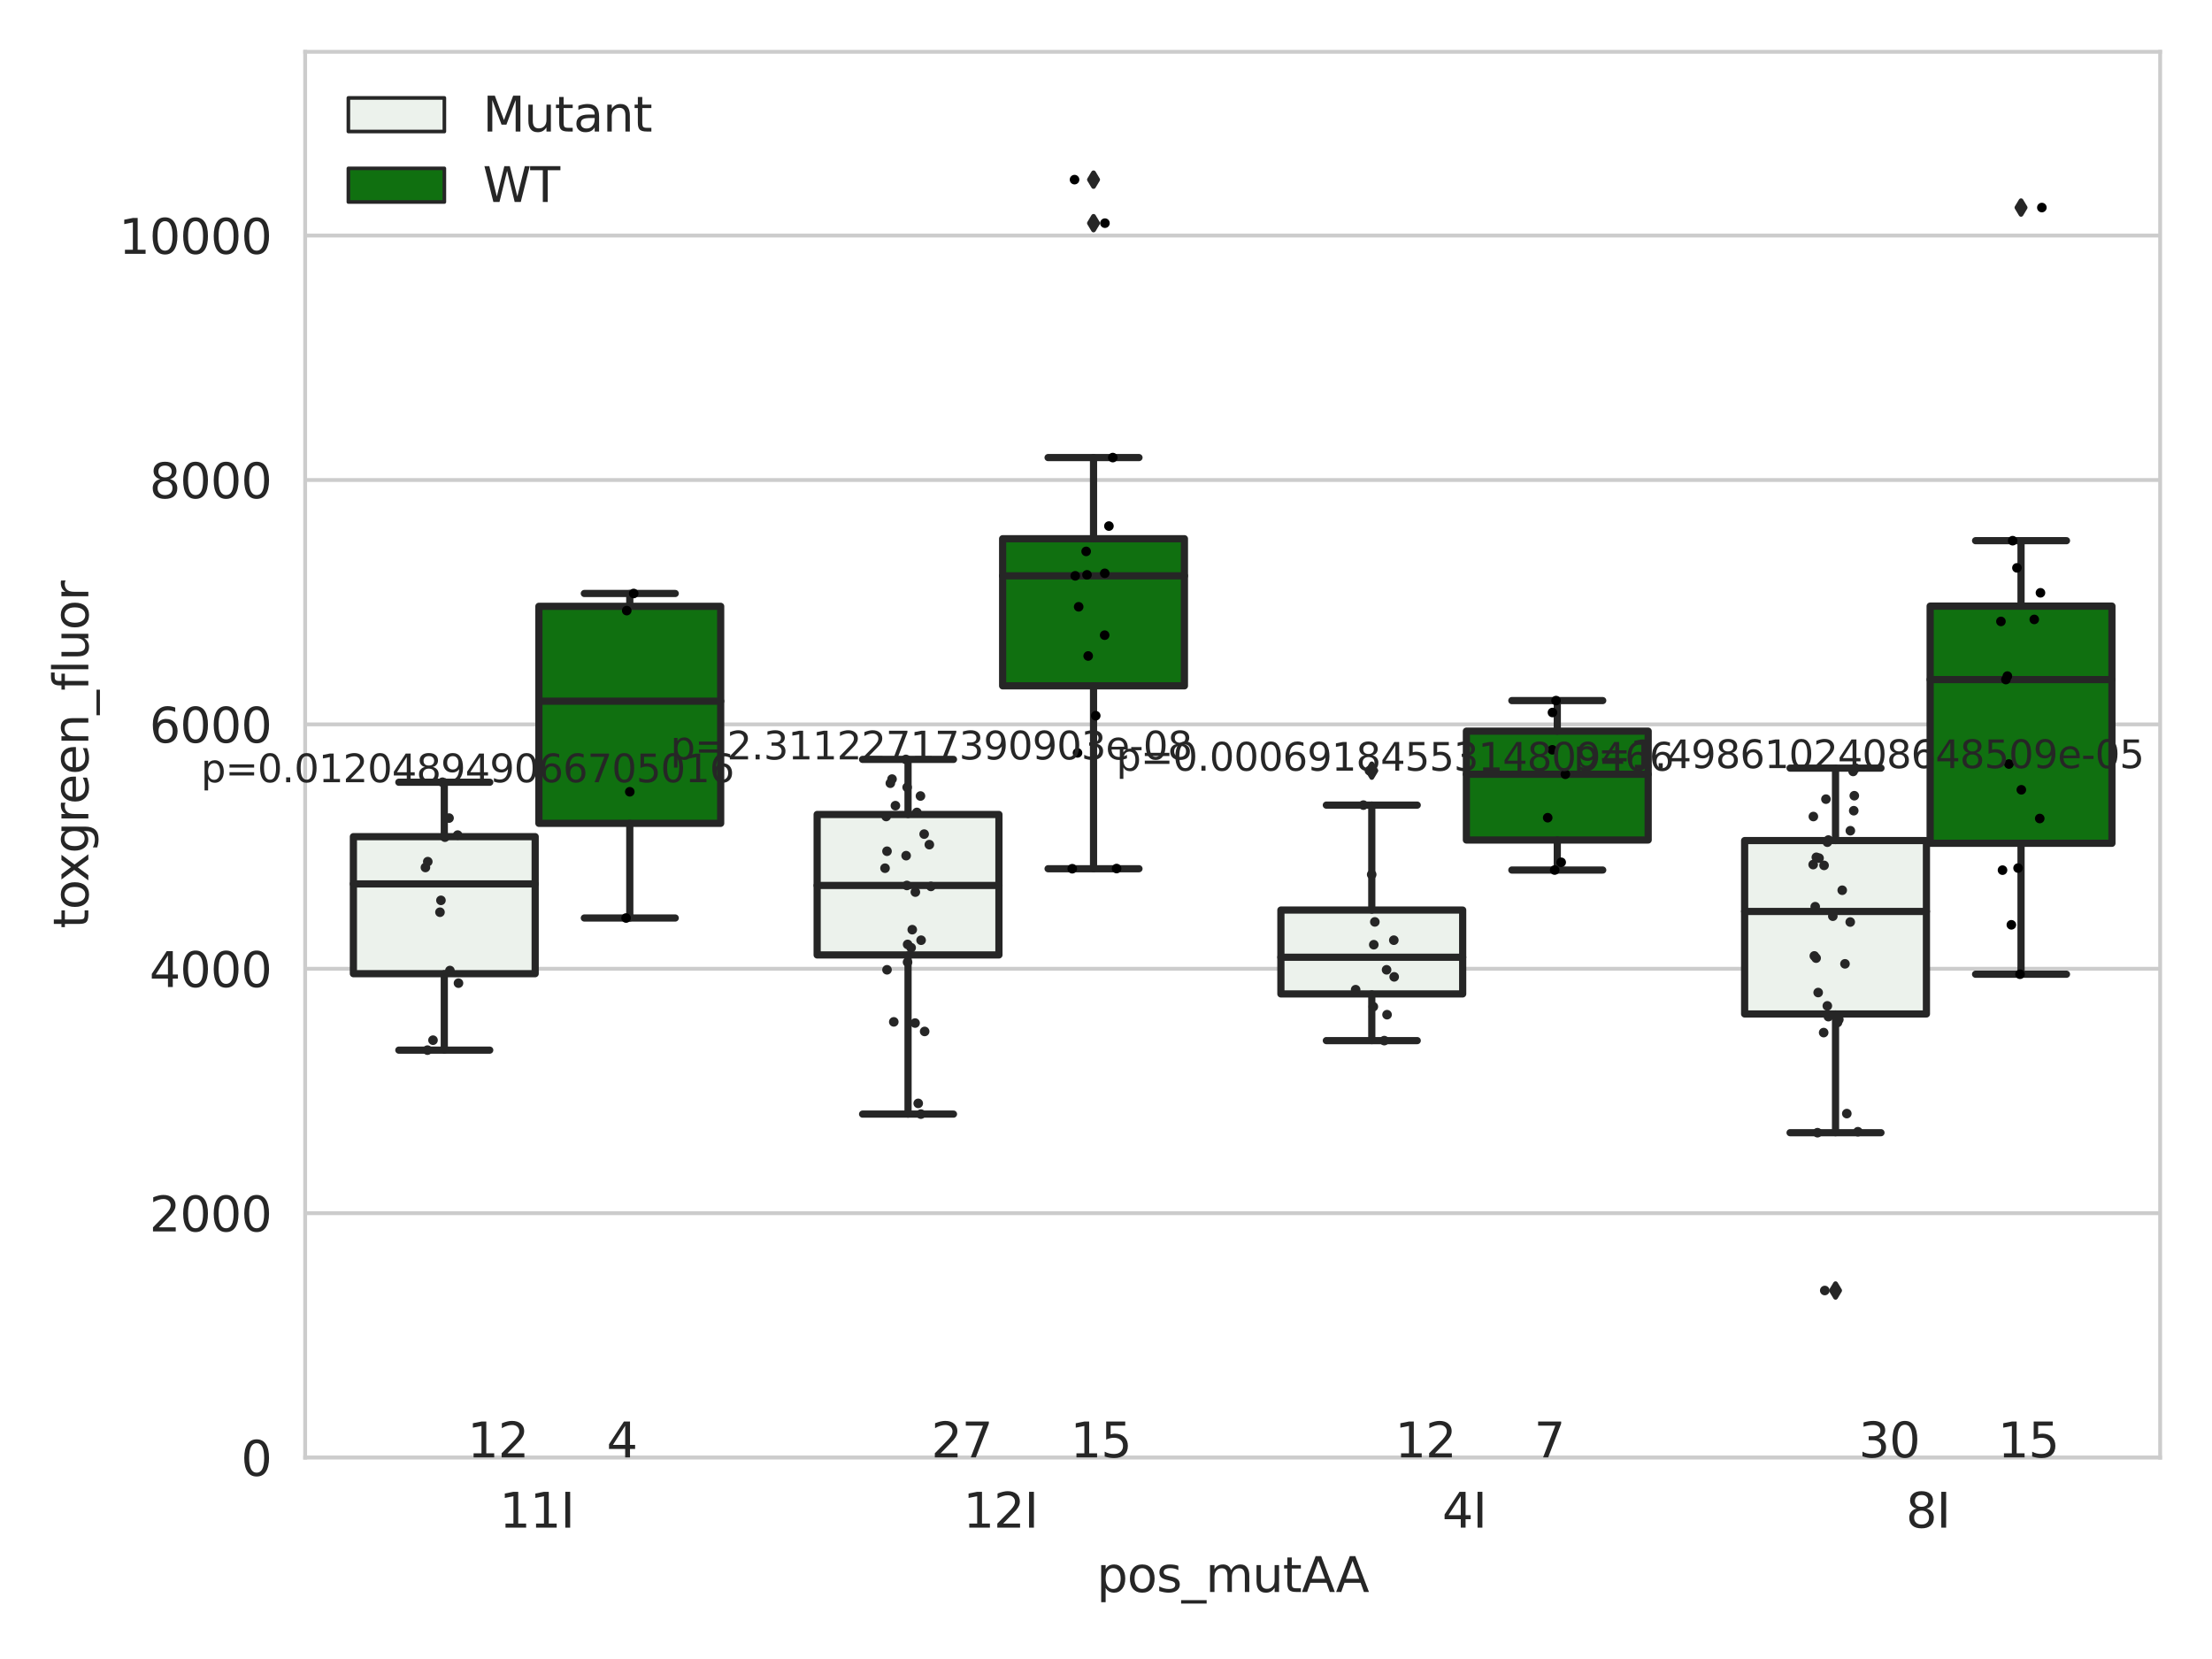 <?xml version="1.0" encoding="utf-8" standalone="no"?>
<!DOCTYPE svg PUBLIC "-//W3C//DTD SVG 1.1//EN"
  "http://www.w3.org/Graphics/SVG/1.1/DTD/svg11.dtd">
<svg xmlns:xlink="http://www.w3.org/1999/xlink" width="460.8pt" height="345.6pt" viewBox="0 0 460.8 345.6" xmlns="http://www.w3.org/2000/svg" version="1.1">
 <defs>
  <style type="text/css">*{stroke-linejoin: round; stroke-linecap: butt}</style>
 </defs>
 <g id="figure_1">
  <g id="patch_1">
   <path d="M 0 345.6 
L 460.8 345.6 
L 460.8 0 
L 0 0 
z
" style="fill: #ffffff"/>
  </g>
  <g id="axes_1">
   <g id="patch_2">
    <path d="M 63.571 303.64 
L 450 303.64 
L 450 10.8 
L 63.571 10.8 
z
" style="fill: #ffffff"/>
   </g>
   <g id="matplotlib.axis_1">
    <g id="xtick_1">
     <g id="text_1">
      <!-- 11I -->
      <g style="fill: #262626" transform="translate(104.037 318.238)scale(0.1 -0.1)">
       <defs>
        <path id="DejaVuSans-31" d="M 794 531 
L 1825 531 
L 1825 4091 
L 703 3866 
L 703 4441 
L 1819 4666 
L 2450 4666 
L 2450 531 
L 3481 531 
L 3481 0 
L 794 0 
L 794 531 
z
" transform="scale(0.016)"/>
        <path id="DejaVuSans-49" d="M 628 4666 
L 1259 4666 
L 1259 0 
L 628 0 
L 628 4666 
z
" transform="scale(0.016)"/>
       </defs>
       <use xlink:href="#DejaVuSans-31"/>
       <use xlink:href="#DejaVuSans-31" x="63.623"/>
       <use xlink:href="#DejaVuSans-49" x="127.246"/>
      </g>
     </g>
    </g>
    <g id="xtick_2">
     <g id="text_2">
      <!-- 12I -->
      <g style="fill: #262626" transform="translate(200.645 318.238)scale(0.1 -0.1)">
       <defs>
        <path id="DejaVuSans-32" d="M 1228 531 
L 3431 531 
L 3431 0 
L 469 0 
L 469 531 
Q 828 903 1448 1529 
Q 2069 2156 2228 2338 
Q 2531 2678 2651 2914 
Q 2772 3150 2772 3378 
Q 2772 3750 2511 3984 
Q 2250 4219 1831 4219 
Q 1534 4219 1204 4116 
Q 875 4013 500 3803 
L 500 4441 
Q 881 4594 1212 4672 
Q 1544 4750 1819 4750 
Q 2544 4750 2975 4387 
Q 3406 4025 3406 3419 
Q 3406 3131 3298 2873 
Q 3191 2616 2906 2266 
Q 2828 2175 2409 1742 
Q 1991 1309 1228 531 
z
" transform="scale(0.016)"/>
       </defs>
       <use xlink:href="#DejaVuSans-31"/>
       <use xlink:href="#DejaVuSans-32" x="63.623"/>
       <use xlink:href="#DejaVuSans-49" x="127.246"/>
      </g>
     </g>
    </g>
    <g id="xtick_3">
     <g id="text_3">
      <!-- 4I -->
      <g style="fill: #262626" transform="translate(300.433 318.238)scale(0.1 -0.1)">
       <defs>
        <path id="DejaVuSans-34" d="M 2419 4116 
L 825 1625 
L 2419 1625 
L 2419 4116 
z
M 2253 4666 
L 3047 4666 
L 3047 1625 
L 3713 1625 
L 3713 1100 
L 3047 1100 
L 3047 0 
L 2419 0 
L 2419 1100 
L 313 1100 
L 313 1709 
L 2253 4666 
z
" transform="scale(0.016)"/>
       </defs>
       <use xlink:href="#DejaVuSans-34"/>
       <use xlink:href="#DejaVuSans-49" x="63.623"/>
      </g>
     </g>
    </g>
    <g id="xtick_4">
     <g id="text_4">
      <!-- 8I -->
      <g style="fill: #262626" transform="translate(397.04 318.238)scale(0.1 -0.1)">
       <defs>
        <path id="DejaVuSans-38" d="M 2034 2216 
Q 1584 2216 1326 1975 
Q 1069 1734 1069 1313 
Q 1069 891 1326 650 
Q 1584 409 2034 409 
Q 2484 409 2743 651 
Q 3003 894 3003 1313 
Q 3003 1734 2745 1975 
Q 2488 2216 2034 2216 
z
M 1403 2484 
Q 997 2584 770 2862 
Q 544 3141 544 3541 
Q 544 4100 942 4425 
Q 1341 4750 2034 4750 
Q 2731 4750 3128 4425 
Q 3525 4100 3525 3541 
Q 3525 3141 3298 2862 
Q 3072 2584 2669 2484 
Q 3125 2378 3379 2068 
Q 3634 1759 3634 1313 
Q 3634 634 3220 271 
Q 2806 -91 2034 -91 
Q 1263 -91 848 271 
Q 434 634 434 1313 
Q 434 1759 690 2068 
Q 947 2378 1403 2484 
z
M 1172 3481 
Q 1172 3119 1398 2916 
Q 1625 2713 2034 2713 
Q 2441 2713 2670 2916 
Q 2900 3119 2900 3481 
Q 2900 3844 2670 4047 
Q 2441 4250 2034 4250 
Q 1625 4250 1398 4047 
Q 1172 3844 1172 3481 
z
" transform="scale(0.016)"/>
       </defs>
       <use xlink:href="#DejaVuSans-38"/>
       <use xlink:href="#DejaVuSans-49" x="63.623"/>
      </g>
     </g>
    </g>
    <g id="text_5">
     <!-- pos_mutAA -->
     <g style="fill: #262626" transform="translate(228.47 331.638)scale(0.1 -0.1)">
      <defs>
       <path id="DejaVuSans-70" d="M 1159 525 
L 1159 -1331 
L 581 -1331 
L 581 3500 
L 1159 3500 
L 1159 2969 
Q 1341 3281 1617 3432 
Q 1894 3584 2278 3584 
Q 2916 3584 3314 3078 
Q 3713 2572 3713 1747 
Q 3713 922 3314 415 
Q 2916 -91 2278 -91 
Q 1894 -91 1617 61 
Q 1341 213 1159 525 
z
M 3116 1747 
Q 3116 2381 2855 2742 
Q 2594 3103 2138 3103 
Q 1681 3103 1420 2742 
Q 1159 2381 1159 1747 
Q 1159 1113 1420 752 
Q 1681 391 2138 391 
Q 2594 391 2855 752 
Q 3116 1113 3116 1747 
z
" transform="scale(0.016)"/>
       <path id="DejaVuSans-6f" d="M 1959 3097 
Q 1497 3097 1228 2736 
Q 959 2375 959 1747 
Q 959 1119 1226 758 
Q 1494 397 1959 397 
Q 2419 397 2687 759 
Q 2956 1122 2956 1747 
Q 2956 2369 2687 2733 
Q 2419 3097 1959 3097 
z
M 1959 3584 
Q 2709 3584 3137 3096 
Q 3566 2609 3566 1747 
Q 3566 888 3137 398 
Q 2709 -91 1959 -91 
Q 1206 -91 779 398 
Q 353 888 353 1747 
Q 353 2609 779 3096 
Q 1206 3584 1959 3584 
z
" transform="scale(0.016)"/>
       <path id="DejaVuSans-73" d="M 2834 3397 
L 2834 2853 
Q 2591 2978 2328 3040 
Q 2066 3103 1784 3103 
Q 1356 3103 1142 2972 
Q 928 2841 928 2578 
Q 928 2378 1081 2264 
Q 1234 2150 1697 2047 
L 1894 2003 
Q 2506 1872 2764 1633 
Q 3022 1394 3022 966 
Q 3022 478 2636 193 
Q 2250 -91 1575 -91 
Q 1294 -91 989 -36 
Q 684 19 347 128 
L 347 722 
Q 666 556 975 473 
Q 1284 391 1588 391 
Q 1994 391 2212 530 
Q 2431 669 2431 922 
Q 2431 1156 2273 1281 
Q 2116 1406 1581 1522 
L 1381 1569 
Q 847 1681 609 1914 
Q 372 2147 372 2553 
Q 372 3047 722 3315 
Q 1072 3584 1716 3584 
Q 2034 3584 2315 3537 
Q 2597 3491 2834 3397 
z
" transform="scale(0.016)"/>
       <path id="DejaVuSans-5f" d="M 3263 -1063 
L 3263 -1509 
L -63 -1509 
L -63 -1063 
L 3263 -1063 
z
" transform="scale(0.016)"/>
       <path id="DejaVuSans-6d" d="M 3328 2828 
Q 3544 3216 3844 3400 
Q 4144 3584 4550 3584 
Q 5097 3584 5394 3201 
Q 5691 2819 5691 2113 
L 5691 0 
L 5113 0 
L 5113 2094 
Q 5113 2597 4934 2840 
Q 4756 3084 4391 3084 
Q 3944 3084 3684 2787 
Q 3425 2491 3425 1978 
L 3425 0 
L 2847 0 
L 2847 2094 
Q 2847 2600 2669 2842 
Q 2491 3084 2119 3084 
Q 1678 3084 1418 2786 
Q 1159 2488 1159 1978 
L 1159 0 
L 581 0 
L 581 3500 
L 1159 3500 
L 1159 2956 
Q 1356 3278 1631 3431 
Q 1906 3584 2284 3584 
Q 2666 3584 2933 3390 
Q 3200 3197 3328 2828 
z
" transform="scale(0.016)"/>
       <path id="DejaVuSans-75" d="M 544 1381 
L 544 3500 
L 1119 3500 
L 1119 1403 
Q 1119 906 1312 657 
Q 1506 409 1894 409 
Q 2359 409 2629 706 
Q 2900 1003 2900 1516 
L 2900 3500 
L 3475 3500 
L 3475 0 
L 2900 0 
L 2900 538 
Q 2691 219 2414 64 
Q 2138 -91 1772 -91 
Q 1169 -91 856 284 
Q 544 659 544 1381 
z
M 1991 3584 
L 1991 3584 
z
" transform="scale(0.016)"/>
       <path id="DejaVuSans-74" d="M 1172 4494 
L 1172 3500 
L 2356 3500 
L 2356 3053 
L 1172 3053 
L 1172 1153 
Q 1172 725 1289 603 
Q 1406 481 1766 481 
L 2356 481 
L 2356 0 
L 1766 0 
Q 1100 0 847 248 
Q 594 497 594 1153 
L 594 3053 
L 172 3053 
L 172 3500 
L 594 3500 
L 594 4494 
L 1172 4494 
z
" transform="scale(0.016)"/>
       <path id="DejaVuSans-41" d="M 2188 4044 
L 1331 1722 
L 3047 1722 
L 2188 4044 
z
M 1831 4666 
L 2547 4666 
L 4325 0 
L 3669 0 
L 3244 1197 
L 1141 1197 
L 716 0 
L 50 0 
L 1831 4666 
z
" transform="scale(0.016)"/>
      </defs>
      <use xlink:href="#DejaVuSans-70"/>
      <use xlink:href="#DejaVuSans-6f" x="63.477"/>
      <use xlink:href="#DejaVuSans-73" x="124.658"/>
      <use xlink:href="#DejaVuSans-5f" x="176.758"/>
      <use xlink:href="#DejaVuSans-6d" x="226.758"/>
      <use xlink:href="#DejaVuSans-75" x="324.17"/>
      <use xlink:href="#DejaVuSans-74" x="387.549"/>
      <use xlink:href="#DejaVuSans-41" x="426.758"/>
      <use xlink:href="#DejaVuSans-41" x="497.916"/>
     </g>
    </g>
   </g>
   <g id="matplotlib.axis_2">
    <g id="ytick_1">
     <g id="line2d_1">
      <path d="M 63.571 303.64 
L 450 303.64 
" clip-path="url(#p72e8daa467)" style="fill: none; stroke: #cccccc; stroke-width: 0.8; stroke-linecap: round"/>
     </g>
     <g id="text_6">
      <!-- 0 -->
      <g style="fill: #262626" transform="translate(50.209 307.439)scale(0.1 -0.1)">
       <defs>
        <path id="DejaVuSans-30" d="M 2034 4250 
Q 1547 4250 1301 3770 
Q 1056 3291 1056 2328 
Q 1056 1369 1301 889 
Q 1547 409 2034 409 
Q 2525 409 2770 889 
Q 3016 1369 3016 2328 
Q 3016 3291 2770 3770 
Q 2525 4250 2034 4250 
z
M 2034 4750 
Q 2819 4750 3233 4129 
Q 3647 3509 3647 2328 
Q 3647 1150 3233 529 
Q 2819 -91 2034 -91 
Q 1250 -91 836 529 
Q 422 1150 422 2328 
Q 422 3509 836 4129 
Q 1250 4750 2034 4750 
z
" transform="scale(0.016)"/>
       </defs>
       <use xlink:href="#DejaVuSans-30"/>
      </g>
     </g>
    </g>
    <g id="ytick_2">
     <g id="line2d_2">
      <path d="M 63.571 252.727 
L 450 252.727 
" clip-path="url(#p72e8daa467)" style="fill: none; stroke: #cccccc; stroke-width: 0.8; stroke-linecap: round"/>
     </g>
     <g id="text_7">
      <!-- 2000 -->
      <g style="fill: #262626" transform="translate(31.121 256.526)scale(0.1 -0.1)">
       <use xlink:href="#DejaVuSans-32"/>
       <use xlink:href="#DejaVuSans-30" x="63.623"/>
       <use xlink:href="#DejaVuSans-30" x="127.246"/>
       <use xlink:href="#DejaVuSans-30" x="190.869"/>
      </g>
     </g>
    </g>
    <g id="ytick_3">
     <g id="line2d_3">
      <path d="M 63.571 201.814 
L 450 201.814 
" clip-path="url(#p72e8daa467)" style="fill: none; stroke: #cccccc; stroke-width: 0.8; stroke-linecap: round"/>
     </g>
     <g id="text_8">
      <!-- 4000 -->
      <g style="fill: #262626" transform="translate(31.121 205.614)scale(0.1 -0.1)">
       <use xlink:href="#DejaVuSans-34"/>
       <use xlink:href="#DejaVuSans-30" x="63.623"/>
       <use xlink:href="#DejaVuSans-30" x="127.246"/>
       <use xlink:href="#DejaVuSans-30" x="190.869"/>
      </g>
     </g>
    </g>
    <g id="ytick_4">
     <g id="line2d_4">
      <path d="M 63.571 150.901 
L 450 150.901 
" clip-path="url(#p72e8daa467)" style="fill: none; stroke: #cccccc; stroke-width: 0.8; stroke-linecap: round"/>
     </g>
     <g id="text_9">
      <!-- 6000 -->
      <g style="fill: #262626" transform="translate(31.121 154.701)scale(0.1 -0.1)">
       <defs>
        <path id="DejaVuSans-36" d="M 2113 2584 
Q 1688 2584 1439 2293 
Q 1191 2003 1191 1497 
Q 1191 994 1439 701 
Q 1688 409 2113 409 
Q 2538 409 2786 701 
Q 3034 994 3034 1497 
Q 3034 2003 2786 2293 
Q 2538 2584 2113 2584 
z
M 3366 4563 
L 3366 3988 
Q 3128 4100 2886 4159 
Q 2644 4219 2406 4219 
Q 1781 4219 1451 3797 
Q 1122 3375 1075 2522 
Q 1259 2794 1537 2939 
Q 1816 3084 2150 3084 
Q 2853 3084 3261 2657 
Q 3669 2231 3669 1497 
Q 3669 778 3244 343 
Q 2819 -91 2113 -91 
Q 1303 -91 875 529 
Q 447 1150 447 2328 
Q 447 3434 972 4092 
Q 1497 4750 2381 4750 
Q 2619 4750 2861 4703 
Q 3103 4656 3366 4563 
z
" transform="scale(0.016)"/>
       </defs>
       <use xlink:href="#DejaVuSans-36"/>
       <use xlink:href="#DejaVuSans-30" x="63.623"/>
       <use xlink:href="#DejaVuSans-30" x="127.246"/>
       <use xlink:href="#DejaVuSans-30" x="190.869"/>
      </g>
     </g>
    </g>
    <g id="ytick_5">
     <g id="line2d_5">
      <path d="M 63.571 99.989 
L 450 99.989 
" clip-path="url(#p72e8daa467)" style="fill: none; stroke: #cccccc; stroke-width: 0.8; stroke-linecap: round"/>
     </g>
     <g id="text_10">
      <!-- 8000 -->
      <g style="fill: #262626" transform="translate(31.121 103.788)scale(0.1 -0.1)">
       <use xlink:href="#DejaVuSans-38"/>
       <use xlink:href="#DejaVuSans-30" x="63.623"/>
       <use xlink:href="#DejaVuSans-30" x="127.246"/>
       <use xlink:href="#DejaVuSans-30" x="190.869"/>
      </g>
     </g>
    </g>
    <g id="ytick_6">
     <g id="line2d_6">
      <path d="M 63.571 49.076 
L 450 49.076 
" clip-path="url(#p72e8daa467)" style="fill: none; stroke: #cccccc; stroke-width: 0.8; stroke-linecap: round"/>
     </g>
     <g id="text_11">
      <!-- 10000 -->
      <g style="fill: #262626" transform="translate(24.759 52.875)scale(0.1 -0.1)">
       <use xlink:href="#DejaVuSans-31"/>
       <use xlink:href="#DejaVuSans-30" x="63.623"/>
       <use xlink:href="#DejaVuSans-30" x="127.246"/>
       <use xlink:href="#DejaVuSans-30" x="190.869"/>
       <use xlink:href="#DejaVuSans-30" x="254.492"/>
      </g>
     </g>
    </g>
    <g id="text_12">
     <!-- toxgreen_fluor -->
     <g style="fill: #262626" transform="translate(18.401 193.415)rotate(-90)scale(0.1 -0.1)">
      <defs>
       <path id="DejaVuSans-78" d="M 3513 3500 
L 2247 1797 
L 3578 0 
L 2900 0 
L 1881 1375 
L 863 0 
L 184 0 
L 1544 1831 
L 300 3500 
L 978 3500 
L 1906 2253 
L 2834 3500 
L 3513 3500 
z
" transform="scale(0.016)"/>
       <path id="DejaVuSans-67" d="M 2906 1791 
Q 2906 2416 2648 2759 
Q 2391 3103 1925 3103 
Q 1463 3103 1205 2759 
Q 947 2416 947 1791 
Q 947 1169 1205 825 
Q 1463 481 1925 481 
Q 2391 481 2648 825 
Q 2906 1169 2906 1791 
z
M 3481 434 
Q 3481 -459 3084 -895 
Q 2688 -1331 1869 -1331 
Q 1566 -1331 1297 -1286 
Q 1028 -1241 775 -1147 
L 775 -588 
Q 1028 -725 1275 -790 
Q 1522 -856 1778 -856 
Q 2344 -856 2625 -561 
Q 2906 -266 2906 331 
L 2906 616 
Q 2728 306 2450 153 
Q 2172 0 1784 0 
Q 1141 0 747 490 
Q 353 981 353 1791 
Q 353 2603 747 3093 
Q 1141 3584 1784 3584 
Q 2172 3584 2450 3431 
Q 2728 3278 2906 2969 
L 2906 3500 
L 3481 3500 
L 3481 434 
z
" transform="scale(0.016)"/>
       <path id="DejaVuSans-72" d="M 2631 2963 
Q 2534 3019 2420 3045 
Q 2306 3072 2169 3072 
Q 1681 3072 1420 2755 
Q 1159 2438 1159 1844 
L 1159 0 
L 581 0 
L 581 3500 
L 1159 3500 
L 1159 2956 
Q 1341 3275 1631 3429 
Q 1922 3584 2338 3584 
Q 2397 3584 2469 3576 
Q 2541 3569 2628 3553 
L 2631 2963 
z
" transform="scale(0.016)"/>
       <path id="DejaVuSans-65" d="M 3597 1894 
L 3597 1613 
L 953 1613 
Q 991 1019 1311 708 
Q 1631 397 2203 397 
Q 2534 397 2845 478 
Q 3156 559 3463 722 
L 3463 178 
Q 3153 47 2828 -22 
Q 2503 -91 2169 -91 
Q 1331 -91 842 396 
Q 353 884 353 1716 
Q 353 2575 817 3079 
Q 1281 3584 2069 3584 
Q 2775 3584 3186 3129 
Q 3597 2675 3597 1894 
z
M 3022 2063 
Q 3016 2534 2758 2815 
Q 2500 3097 2075 3097 
Q 1594 3097 1305 2825 
Q 1016 2553 972 2059 
L 3022 2063 
z
" transform="scale(0.016)"/>
       <path id="DejaVuSans-6e" d="M 3513 2113 
L 3513 0 
L 2938 0 
L 2938 2094 
Q 2938 2591 2744 2837 
Q 2550 3084 2163 3084 
Q 1697 3084 1428 2787 
Q 1159 2491 1159 1978 
L 1159 0 
L 581 0 
L 581 3500 
L 1159 3500 
L 1159 2956 
Q 1366 3272 1645 3428 
Q 1925 3584 2291 3584 
Q 2894 3584 3203 3211 
Q 3513 2838 3513 2113 
z
" transform="scale(0.016)"/>
       <path id="DejaVuSans-66" d="M 2375 4863 
L 2375 4384 
L 1825 4384 
Q 1516 4384 1395 4259 
Q 1275 4134 1275 3809 
L 1275 3500 
L 2222 3500 
L 2222 3053 
L 1275 3053 
L 1275 0 
L 697 0 
L 697 3053 
L 147 3053 
L 147 3500 
L 697 3500 
L 697 3744 
Q 697 4328 969 4595 
Q 1241 4863 1831 4863 
L 2375 4863 
z
" transform="scale(0.016)"/>
       <path id="DejaVuSans-6c" d="M 603 4863 
L 1178 4863 
L 1178 0 
L 603 0 
L 603 4863 
z
" transform="scale(0.016)"/>
      </defs>
      <use xlink:href="#DejaVuSans-74"/>
      <use xlink:href="#DejaVuSans-6f" x="39.209"/>
      <use xlink:href="#DejaVuSans-78" x="97.266"/>
      <use xlink:href="#DejaVuSans-67" x="156.445"/>
      <use xlink:href="#DejaVuSans-72" x="219.922"/>
      <use xlink:href="#DejaVuSans-65" x="258.785"/>
      <use xlink:href="#DejaVuSans-65" x="320.309"/>
      <use xlink:href="#DejaVuSans-6e" x="381.832"/>
      <use xlink:href="#DejaVuSans-5f" x="445.211"/>
      <use xlink:href="#DejaVuSans-66" x="495.211"/>
      <use xlink:href="#DejaVuSans-6c" x="530.416"/>
      <use xlink:href="#DejaVuSans-75" x="558.199"/>
      <use xlink:href="#DejaVuSans-6f" x="621.578"/>
      <use xlink:href="#DejaVuSans-72" x="682.76"/>
     </g>
    </g>
   </g>
   <g id="patch_3">
    <path d="M 73.618 202.837 
L 111.488 202.837 
L 111.488 174.289 
L 73.618 174.289 
L 73.618 202.837 
z
" clip-path="url(#p72e8daa467)" style="fill: #ecf2ec; stroke: #262626; stroke-width: 1.5; stroke-linejoin: miter"/>
   </g>
   <g id="patch_4">
    <path d="M 112.261 171.516 
L 150.131 171.516 
L 150.131 126.308 
L 112.261 126.308 
L 112.261 171.516 
z
" clip-path="url(#p72e8daa467)" style="fill: #107010; stroke: #262626; stroke-width: 1.5; stroke-linejoin: miter"/>
   </g>
   <g id="patch_5">
    <path d="M 170.226 198.933 
L 208.096 198.933 
L 208.096 169.669 
L 170.226 169.669 
L 170.226 198.933 
z
" clip-path="url(#p72e8daa467)" style="fill: #ecf2ec; stroke: #262626; stroke-width: 1.5; stroke-linejoin: miter"/>
   </g>
   <g id="patch_6">
    <path d="M 208.868 142.874 
L 246.738 142.874 
L 246.738 112.227 
L 208.868 112.227 
L 208.868 142.874 
z
" clip-path="url(#p72e8daa467)" style="fill: #107010; stroke: #262626; stroke-width: 1.5; stroke-linejoin: miter"/>
   </g>
   <g id="patch_7">
    <path d="M 266.833 207.053 
L 304.703 207.053 
L 304.703 189.583 
L 266.833 189.583 
L 266.833 207.053 
z
" clip-path="url(#p72e8daa467)" style="fill: #ecf2ec; stroke: #262626; stroke-width: 1.5; stroke-linejoin: miter"/>
   </g>
   <g id="patch_8">
    <path d="M 305.476 174.989 
L 343.346 174.989 
L 343.346 152.312 
L 305.476 152.312 
L 305.476 174.989 
z
" clip-path="url(#p72e8daa467)" style="fill: #107010; stroke: #262626; stroke-width: 1.5; stroke-linejoin: miter"/>
   </g>
   <g id="patch_9">
    <path d="M 363.44 211.227 
L 401.31 211.227 
L 401.31 175.108 
L 363.44 175.108 
L 363.44 211.227 
z
" clip-path="url(#p72e8daa467)" style="fill: #ecf2ec; stroke: #262626; stroke-width: 1.5; stroke-linejoin: miter"/>
   </g>
   <g id="patch_10">
    <path d="M 402.083 175.673 
L 439.953 175.673 
L 439.953 126.266 
L 402.083 126.266 
L 402.083 175.673 
z
" clip-path="url(#p72e8daa467)" style="fill: #107010; stroke: #262626; stroke-width: 1.5; stroke-linejoin: miter"/>
   </g>
   <g id="patch_11">
    <path d="M 111.875 303.64 
L 111.875 303.64 
L 111.875 303.64 
L 111.875 303.64 
z
" clip-path="url(#p72e8daa467)" style="fill: #ecf2ec; stroke: #262626; stroke-width: 0.75; stroke-linejoin: miter"/>
   </g>
   <g id="patch_12">
    <path d="M 111.875 303.64 
L 111.875 303.64 
L 111.875 303.64 
L 111.875 303.64 
z
" clip-path="url(#p72e8daa467)" style="fill: #107010; stroke: #262626; stroke-width: 0.75; stroke-linejoin: miter"/>
   </g>
   <g id="PathCollection_1"/>
   <g id="PathCollection_2"/>
   <g id="line2d_7">
    <path d="M 92.553 202.837 
L 92.553 218.763 
" clip-path="url(#p72e8daa467)" style="fill: none; stroke: #262626; stroke-width: 1.5; stroke-linecap: round"/>
   </g>
   <g id="line2d_8">
    <path d="M 92.553 174.289 
L 92.553 162.954 
" clip-path="url(#p72e8daa467)" style="fill: none; stroke: #262626; stroke-width: 1.5; stroke-linecap: round"/>
   </g>
   <g id="line2d_9">
    <path d="M 83.086 218.763 
L 102.021 218.763 
" clip-path="url(#p72e8daa467)" style="fill: none; stroke: #262626; stroke-width: 1.5; stroke-linecap: round"/>
   </g>
   <g id="line2d_10">
    <path d="M 83.086 162.954 
L 102.021 162.954 
" clip-path="url(#p72e8daa467)" style="fill: none; stroke: #262626; stroke-width: 1.5; stroke-linecap: round"/>
   </g>
   <g id="line2d_11"/>
   <g id="line2d_12">
    <path d="M 131.196 171.516 
L 131.196 191.238 
" clip-path="url(#p72e8daa467)" style="fill: none; stroke: #262626; stroke-width: 1.5; stroke-linecap: round"/>
   </g>
   <g id="line2d_13">
    <path d="M 131.196 126.308 
L 131.196 123.635 
" clip-path="url(#p72e8daa467)" style="fill: none; stroke: #262626; stroke-width: 1.5; stroke-linecap: round"/>
   </g>
   <g id="line2d_14">
    <path d="M 121.729 191.238 
L 140.664 191.238 
" clip-path="url(#p72e8daa467)" style="fill: none; stroke: #262626; stroke-width: 1.5; stroke-linecap: round"/>
   </g>
   <g id="line2d_15">
    <path d="M 121.729 123.635 
L 140.664 123.635 
" clip-path="url(#p72e8daa467)" style="fill: none; stroke: #262626; stroke-width: 1.5; stroke-linecap: round"/>
   </g>
   <g id="line2d_16"/>
   <g id="line2d_17">
    <path d="M 189.161 198.933 
L 189.161 232.088 
" clip-path="url(#p72e8daa467)" style="fill: none; stroke: #262626; stroke-width: 1.5; stroke-linecap: round"/>
   </g>
   <g id="line2d_18">
    <path d="M 189.161 169.669 
L 189.161 158.199 
" clip-path="url(#p72e8daa467)" style="fill: none; stroke: #262626; stroke-width: 1.5; stroke-linecap: round"/>
   </g>
   <g id="line2d_19">
    <path d="M 179.693 232.088 
L 198.628 232.088 
" clip-path="url(#p72e8daa467)" style="fill: none; stroke: #262626; stroke-width: 1.5; stroke-linecap: round"/>
   </g>
   <g id="line2d_20">
    <path d="M 179.693 158.199 
L 198.628 158.199 
" clip-path="url(#p72e8daa467)" style="fill: none; stroke: #262626; stroke-width: 1.5; stroke-linecap: round"/>
   </g>
   <g id="line2d_21"/>
   <g id="line2d_22">
    <path d="M 227.803 142.874 
L 227.803 180.973 
" clip-path="url(#p72e8daa467)" style="fill: none; stroke: #262626; stroke-width: 1.5; stroke-linecap: round"/>
   </g>
   <g id="line2d_23">
    <path d="M 227.803 112.227 
L 227.803 95.32 
" clip-path="url(#p72e8daa467)" style="fill: none; stroke: #262626; stroke-width: 1.5; stroke-linecap: round"/>
   </g>
   <g id="line2d_24">
    <path d="M 218.336 180.973 
L 237.271 180.973 
" clip-path="url(#p72e8daa467)" style="fill: none; stroke: #262626; stroke-width: 1.5; stroke-linecap: round"/>
   </g>
   <g id="line2d_25">
    <path d="M 218.336 95.32 
L 237.271 95.32 
" clip-path="url(#p72e8daa467)" style="fill: none; stroke: #262626; stroke-width: 1.5; stroke-linecap: round"/>
   </g>
   <g id="line2d_26">
    <defs>
     <path id="m6448d45e2f" d="M -0 1.414 
L 0.849 0 
L 0 -1.414 
L -0.849 -0 
z
" style="stroke: #262626; stroke-linejoin: miter"/>
    </defs>
    <g clip-path="url(#p72e8daa467)">
     <use xlink:href="#m6448d45e2f" x="227.803" y="46.489" style="fill: #262626; stroke: #262626; stroke-linejoin: miter"/>
     <use xlink:href="#m6448d45e2f" x="227.803" y="37.422" style="fill: #262626; stroke: #262626; stroke-linejoin: miter"/>
    </g>
   </g>
   <g id="line2d_27">
    <path d="M 285.768 207.053 
L 285.768 216.78 
" clip-path="url(#p72e8daa467)" style="fill: none; stroke: #262626; stroke-width: 1.5; stroke-linecap: round"/>
   </g>
   <g id="line2d_28">
    <path d="M 285.768 189.583 
L 285.768 167.721 
" clip-path="url(#p72e8daa467)" style="fill: none; stroke: #262626; stroke-width: 1.5; stroke-linecap: round"/>
   </g>
   <g id="line2d_29">
    <path d="M 276.3 216.78 
L 295.235 216.78 
" clip-path="url(#p72e8daa467)" style="fill: none; stroke: #262626; stroke-width: 1.5; stroke-linecap: round"/>
   </g>
   <g id="line2d_30">
    <path d="M 276.3 167.721 
L 295.235 167.721 
" clip-path="url(#p72e8daa467)" style="fill: none; stroke: #262626; stroke-width: 1.5; stroke-linecap: round"/>
   </g>
   <g id="line2d_31">
    <g clip-path="url(#p72e8daa467)">
     <use xlink:href="#m6448d45e2f" x="285.768" y="160.543" style="fill: #262626; stroke: #262626; stroke-linejoin: miter"/>
    </g>
   </g>
   <g id="line2d_32">
    <path d="M 324.411 174.989 
L 324.411 181.245 
" clip-path="url(#p72e8daa467)" style="fill: none; stroke: #262626; stroke-width: 1.5; stroke-linecap: round"/>
   </g>
   <g id="line2d_33">
    <path d="M 324.411 152.312 
L 324.411 145.947 
" clip-path="url(#p72e8daa467)" style="fill: none; stroke: #262626; stroke-width: 1.5; stroke-linecap: round"/>
   </g>
   <g id="line2d_34">
    <path d="M 314.943 181.245 
L 333.878 181.245 
" clip-path="url(#p72e8daa467)" style="fill: none; stroke: #262626; stroke-width: 1.5; stroke-linecap: round"/>
   </g>
   <g id="line2d_35">
    <path d="M 314.943 145.947 
L 333.878 145.947 
" clip-path="url(#p72e8daa467)" style="fill: none; stroke: #262626; stroke-width: 1.5; stroke-linecap: round"/>
   </g>
   <g id="line2d_36"/>
   <g id="line2d_37">
    <path d="M 382.375 211.227 
L 382.375 235.961 
" clip-path="url(#p72e8daa467)" style="fill: none; stroke: #262626; stroke-width: 1.5; stroke-linecap: round"/>
   </g>
   <g id="line2d_38">
    <path d="M 382.375 175.108 
L 382.375 160.012 
" clip-path="url(#p72e8daa467)" style="fill: none; stroke: #262626; stroke-width: 1.5; stroke-linecap: round"/>
   </g>
   <g id="line2d_39">
    <path d="M 372.907 235.961 
L 391.842 235.961 
" clip-path="url(#p72e8daa467)" style="fill: none; stroke: #262626; stroke-width: 1.5; stroke-linecap: round"/>
   </g>
   <g id="line2d_40">
    <path d="M 372.907 160.012 
L 391.842 160.012 
" clip-path="url(#p72e8daa467)" style="fill: none; stroke: #262626; stroke-width: 1.5; stroke-linecap: round"/>
   </g>
   <g id="line2d_41">
    <g clip-path="url(#p72e8daa467)">
     <use xlink:href="#m6448d45e2f" x="382.375" y="268.836" style="fill: #262626; stroke: #262626; stroke-linejoin: miter"/>
    </g>
   </g>
   <g id="line2d_42">
    <path d="M 421.018 175.673 
L 421.018 202.948 
" clip-path="url(#p72e8daa467)" style="fill: none; stroke: #262626; stroke-width: 1.5; stroke-linecap: round"/>
   </g>
   <g id="line2d_43">
    <path d="M 421.018 126.266 
L 421.018 112.636 
" clip-path="url(#p72e8daa467)" style="fill: none; stroke: #262626; stroke-width: 1.5; stroke-linecap: round"/>
   </g>
   <g id="line2d_44">
    <path d="M 411.55 202.948 
L 430.485 202.948 
" clip-path="url(#p72e8daa467)" style="fill: none; stroke: #262626; stroke-width: 1.5; stroke-linecap: round"/>
   </g>
   <g id="line2d_45">
    <path d="M 411.55 112.636 
L 430.485 112.636 
" clip-path="url(#p72e8daa467)" style="fill: none; stroke: #262626; stroke-width: 1.5; stroke-linecap: round"/>
   </g>
   <g id="line2d_46">
    <g clip-path="url(#p72e8daa467)">
     <use xlink:href="#m6448d45e2f" x="421.018" y="43.237" style="fill: #262626; stroke: #262626; stroke-linejoin: miter"/>
    </g>
   </g>
   <g id="line2d_47">
    <path d="M 73.618 184.136 
L 111.488 184.136 
" clip-path="url(#p72e8daa467)" style="fill: none; stroke: #262626; stroke-width: 1.5; stroke-linecap: round"/>
   </g>
   <g id="line2d_48">
    <path d="M 112.261 146.07 
L 150.131 146.07 
" clip-path="url(#p72e8daa467)" style="fill: none; stroke: #262626; stroke-width: 1.5; stroke-linecap: round"/>
   </g>
   <g id="line2d_49">
    <path d="M 170.226 184.458 
L 208.096 184.458 
" clip-path="url(#p72e8daa467)" style="fill: none; stroke: #262626; stroke-width: 1.5; stroke-linecap: round"/>
   </g>
   <g id="line2d_50">
    <path d="M 208.868 119.957 
L 246.738 119.957 
" clip-path="url(#p72e8daa467)" style="fill: none; stroke: #262626; stroke-width: 1.5; stroke-linecap: round"/>
   </g>
   <g id="line2d_51">
    <path d="M 266.833 199.414 
L 304.703 199.414 
" clip-path="url(#p72e8daa467)" style="fill: none; stroke: #262626; stroke-width: 1.5; stroke-linecap: round"/>
   </g>
   <g id="line2d_52">
    <path d="M 305.476 161.29 
L 343.346 161.29 
" clip-path="url(#p72e8daa467)" style="fill: none; stroke: #262626; stroke-width: 1.5; stroke-linecap: round"/>
   </g>
   <g id="line2d_53">
    <path d="M 363.44 189.87 
L 401.31 189.87 
" clip-path="url(#p72e8daa467)" style="fill: none; stroke: #262626; stroke-width: 1.5; stroke-linecap: round"/>
   </g>
   <g id="line2d_54">
    <path d="M 402.083 141.565 
L 439.953 141.565 
" clip-path="url(#p72e8daa467)" style="fill: none; stroke: #262626; stroke-width: 1.5; stroke-linecap: round"/>
   </g>
   <g id="patch_13">
    <path d="M 63.571 303.64 
L 63.571 10.8 
" style="fill: none; stroke: #cccccc; stroke-width: 0.8; stroke-linejoin: miter; stroke-linecap: square"/>
   </g>
   <g id="patch_14">
    <path d="M 450 303.64 
L 450 10.8 
" style="fill: none; stroke: #cccccc; stroke-width: 0.8; stroke-linejoin: miter; stroke-linecap: square"/>
   </g>
   <g id="patch_15">
    <path d="M 63.571 303.64 
L 450 303.64 
" style="fill: none; stroke: #cccccc; stroke-width: 0.8; stroke-linejoin: miter; stroke-linecap: square"/>
   </g>
   <g id="patch_16">
    <path d="M 63.571 10.8 
L 450 10.8 
" style="fill: none; stroke: #cccccc; stroke-width: 0.8; stroke-linejoin: miter; stroke-linecap: square"/>
   </g>
   <g id="PathCollection_3">
    <defs>
     <path id="C0_0_e7c7d04bf4" d="M 0 1 
C 0.265 1 0.52 0.895 0.707 0.707 
C 0.895 0.52 1 0.265 1 -0 
C 1 -0.265 0.895 -0.52 0.707 -0.707 
C 0.52 -0.895 0.265 -1 0 -1 
C -0.265 -1 -0.52 -0.895 -0.707 -0.707 
C -0.895 -0.52 -1 -0.265 -1 0 
C -1 0.265 -0.895 0.52 -0.707 0.707 
C -0.52 0.895 -0.265 1 0 1 
z
"/>
    </defs>
    <g clip-path="url(#p72e8daa467)">
     <use xlink:href="#C0_0_e7c7d04bf4" x="90.202" y="216.689" style="fill: #262626"/>
    </g>
    <g clip-path="url(#p72e8daa467)">
     <use xlink:href="#C0_0_e7c7d04bf4" x="92.685" y="174.397" style="fill: #262626"/>
    </g>
    <g clip-path="url(#p72e8daa467)">
     <use xlink:href="#C0_0_e7c7d04bf4" x="92.176" y="162.954" style="fill: #262626"/>
    </g>
    <g clip-path="url(#p72e8daa467)">
     <use xlink:href="#C0_0_e7c7d04bf4" x="95.511" y="204.808" style="fill: #262626"/>
    </g>
    <g clip-path="url(#p72e8daa467)">
     <use xlink:href="#C0_0_e7c7d04bf4" x="93.544" y="170.422" style="fill: #262626"/>
    </g>
    <g clip-path="url(#p72e8daa467)">
     <use xlink:href="#C0_0_e7c7d04bf4" x="91.856" y="187.558" style="fill: #262626"/>
    </g>
    <g clip-path="url(#p72e8daa467)">
     <use xlink:href="#C0_0_e7c7d04bf4" x="93.728" y="202.18" style="fill: #262626"/>
    </g>
    <g clip-path="url(#p72e8daa467)">
     <use xlink:href="#C0_0_e7c7d04bf4" x="91.656" y="190.032" style="fill: #262626"/>
    </g>
    <g clip-path="url(#p72e8daa467)">
     <use xlink:href="#C0_0_e7c7d04bf4" x="88.625" y="180.713" style="fill: #262626"/>
    </g>
    <g clip-path="url(#p72e8daa467)">
     <use xlink:href="#C0_0_e7c7d04bf4" x="89.115" y="179.497" style="fill: #262626"/>
    </g>
    <g clip-path="url(#p72e8daa467)">
     <use xlink:href="#C0_0_e7c7d04bf4" x="89.053" y="218.763" style="fill: #262626"/>
    </g>
    <g clip-path="url(#p72e8daa467)">
     <use xlink:href="#C0_0_e7c7d04bf4" x="95.344" y="173.966" style="fill: #262626"/>
    </g>
   </g>
   <g id="PathCollection_4">
    <defs>
     <path id="C1_0_58a2f66a26" d="M 0 1 
C 0.265 1 0.52 0.895 0.707 0.707 
C 0.895 0.52 1 0.265 1 -0 
C 1 -0.265 0.895 -0.52 0.707 -0.707 
C 0.52 -0.895 0.265 -1 0 -1 
C -0.265 -1 -0.52 -0.895 -0.707 -0.707 
C -0.895 -0.52 -1 -0.265 -1 0 
C -1 0.265 -0.895 0.52 -0.707 0.707 
C -0.52 0.895 -0.265 1 0 1 
z
"/>
    </defs>
    <g clip-path="url(#p72e8daa467)">
     <use xlink:href="#C1_0_58a2f66a26" x="131.195" y="164.942"/>
    </g>
    <g clip-path="url(#p72e8daa467)">
     <use xlink:href="#C1_0_58a2f66a26" x="132.006" y="123.635"/>
    </g>
    <g clip-path="url(#p72e8daa467)">
     <use xlink:href="#C1_0_58a2f66a26" x="130.428" y="191.238"/>
    </g>
    <g clip-path="url(#p72e8daa467)">
     <use xlink:href="#C1_0_58a2f66a26" x="130.561" y="127.199"/>
    </g>
   </g>
   <g id="PathCollection_5">
    <defs>
     <path id="C2_0_fe50d979c2" d="M 0 1 
C 0.265 1 0.52 0.895 0.707 0.707 
C 0.895 0.52 1 0.265 1 -0 
C 1 -0.265 0.895 -0.52 0.707 -0.707 
C 0.52 -0.895 0.265 -1 0 -1 
C -0.265 -1 -0.52 -0.895 -0.707 -0.707 
C -0.895 -0.52 -1 -0.265 -1 0 
C -1 0.265 -0.895 0.52 -0.707 0.707 
C -0.52 0.895 -0.265 1 0 1 
z
"/>
    </defs>
    <g clip-path="url(#p72e8daa467)">
     <use xlink:href="#C2_0_fe50d979c2" x="190.039" y="193.667" style="fill: #262626"/>
    </g>
    <g clip-path="url(#p72e8daa467)">
     <use xlink:href="#C2_0_fe50d979c2" x="192.519" y="173.758" style="fill: #262626"/>
    </g>
    <g clip-path="url(#p72e8daa467)">
     <use xlink:href="#C2_0_fe50d979c2" x="193.927" y="184.657" style="fill: #262626"/>
    </g>
    <g clip-path="url(#p72e8daa467)">
     <use xlink:href="#C2_0_fe50d979c2" x="188.978" y="164.011" style="fill: #262626"/>
    </g>
    <g clip-path="url(#p72e8daa467)">
     <use xlink:href="#C2_0_fe50d979c2" x="190.628" y="213.121" style="fill: #262626"/>
    </g>
    <g clip-path="url(#p72e8daa467)">
     <use xlink:href="#C2_0_fe50d979c2" x="184.781" y="202.026" style="fill: #262626"/>
    </g>
    <g clip-path="url(#p72e8daa467)">
     <use xlink:href="#C2_0_fe50d979c2" x="185.475" y="163.158" style="fill: #262626"/>
    </g>
    <g clip-path="url(#p72e8daa467)">
     <use xlink:href="#C2_0_fe50d979c2" x="186.192" y="212.874" style="fill: #262626"/>
    </g>
    <g clip-path="url(#p72e8daa467)">
     <use xlink:href="#C2_0_fe50d979c2" x="191.003" y="169.244" style="fill: #262626"/>
    </g>
    <g clip-path="url(#p72e8daa467)">
     <use xlink:href="#C2_0_fe50d979c2" x="184.779" y="177.327" style="fill: #262626"/>
    </g>
    <g clip-path="url(#p72e8daa467)">
     <use xlink:href="#C2_0_fe50d979c2" x="188.92" y="184.458" style="fill: #262626"/>
    </g>
    <g clip-path="url(#p72e8daa467)">
     <use xlink:href="#C2_0_fe50d979c2" x="188.763" y="178.251" style="fill: #262626"/>
    </g>
    <g clip-path="url(#p72e8daa467)">
     <use xlink:href="#C2_0_fe50d979c2" x="191.749" y="165.824" style="fill: #262626"/>
    </g>
    <g clip-path="url(#p72e8daa467)">
     <use xlink:href="#C2_0_fe50d979c2" x="189.808" y="197.428" style="fill: #262626"/>
    </g>
    <g clip-path="url(#p72e8daa467)">
     <use xlink:href="#C2_0_fe50d979c2" x="188.711" y="158.199" style="fill: #262626"/>
    </g>
    <g clip-path="url(#p72e8daa467)">
     <use xlink:href="#C2_0_fe50d979c2" x="185.826" y="162.297" style="fill: #262626"/>
    </g>
    <g clip-path="url(#p72e8daa467)">
     <use xlink:href="#C2_0_fe50d979c2" x="191.883" y="195.864" style="fill: #262626"/>
    </g>
    <g clip-path="url(#p72e8daa467)">
     <use xlink:href="#C2_0_fe50d979c2" x="189.076" y="196.739" style="fill: #262626"/>
    </g>
    <g clip-path="url(#p72e8daa467)">
     <use xlink:href="#C2_0_fe50d979c2" x="184.368" y="180.86" style="fill: #262626"/>
    </g>
    <g clip-path="url(#p72e8daa467)">
     <use xlink:href="#C2_0_fe50d979c2" x="192.622" y="214.869" style="fill: #262626"/>
    </g>
    <g clip-path="url(#p72e8daa467)">
     <use xlink:href="#C2_0_fe50d979c2" x="191.283" y="229.851" style="fill: #262626"/>
    </g>
    <g clip-path="url(#p72e8daa467)">
     <use xlink:href="#C2_0_fe50d979c2" x="186.532" y="167.833" style="fill: #262626"/>
    </g>
    <g clip-path="url(#p72e8daa467)">
     <use xlink:href="#C2_0_fe50d979c2" x="191.839" y="232.088" style="fill: #262626"/>
    </g>
    <g clip-path="url(#p72e8daa467)">
     <use xlink:href="#C2_0_fe50d979c2" x="193.599" y="175.955" style="fill: #262626"/>
    </g>
    <g clip-path="url(#p72e8daa467)">
     <use xlink:href="#C2_0_fe50d979c2" x="190.686" y="185.84" style="fill: #262626"/>
    </g>
    <g clip-path="url(#p72e8daa467)">
     <use xlink:href="#C2_0_fe50d979c2" x="184.605" y="170.093" style="fill: #262626"/>
    </g>
    <g clip-path="url(#p72e8daa467)">
     <use xlink:href="#C2_0_fe50d979c2" x="189.062" y="200.437" style="fill: #262626"/>
    </g>
   </g>
   <g id="PathCollection_6">
    <defs>
     <path id="C3_0_5ba70cd647" d="M 0 1 
C 0.265 1 0.52 0.895 0.707 0.707 
C 0.895 0.52 1 0.265 1 -0 
C 1 -0.265 0.895 -0.52 0.707 -0.707 
C 0.52 -0.895 0.265 -1 0 -1 
C -0.265 -1 -0.52 -0.895 -0.707 -0.707 
C -0.895 -0.52 -1 -0.265 -1 0 
C -1 0.265 -0.895 0.52 -0.707 0.707 
C -0.52 0.895 -0.265 1 0 1 
z
"/>
    </defs>
    <g clip-path="url(#p72e8daa467)">
     <use xlink:href="#C3_0_5ba70cd647" x="230.178" y="46.489"/>
    </g>
    <g clip-path="url(#p72e8daa467)">
     <use xlink:href="#C3_0_5ba70cd647" x="224.467" y="156.839"/>
    </g>
    <g clip-path="url(#p72e8daa467)">
     <use xlink:href="#C3_0_5ba70cd647" x="223.368" y="180.973"/>
    </g>
    <g clip-path="url(#p72e8daa467)">
     <use xlink:href="#C3_0_5ba70cd647" x="226.443" y="119.747"/>
    </g>
    <g clip-path="url(#p72e8daa467)">
     <use xlink:href="#C3_0_5ba70cd647" x="223.99" y="119.957"/>
    </g>
    <g clip-path="url(#p72e8daa467)">
     <use xlink:href="#C3_0_5ba70cd647" x="230.119" y="132.314"/>
    </g>
    <g clip-path="url(#p72e8daa467)">
     <use xlink:href="#C3_0_5ba70cd647" x="228.263" y="149.096"/>
    </g>
    <g clip-path="url(#p72e8daa467)">
     <use xlink:href="#C3_0_5ba70cd647" x="230.14" y="119.43"/>
    </g>
    <g clip-path="url(#p72e8daa467)">
     <use xlink:href="#C3_0_5ba70cd647" x="232.61" y="180.935"/>
    </g>
    <g clip-path="url(#p72e8daa467)">
     <use xlink:href="#C3_0_5ba70cd647" x="226.265" y="114.865"/>
    </g>
    <g clip-path="url(#p72e8daa467)">
     <use xlink:href="#C3_0_5ba70cd647" x="231.008" y="109.589"/>
    </g>
    <g clip-path="url(#p72e8daa467)">
     <use xlink:href="#C3_0_5ba70cd647" x="224.709" y="126.406"/>
    </g>
    <g clip-path="url(#p72e8daa467)">
     <use xlink:href="#C3_0_5ba70cd647" x="226.688" y="136.652"/>
    </g>
    <g clip-path="url(#p72e8daa467)">
     <use xlink:href="#C3_0_5ba70cd647" x="223.846" y="37.422"/>
    </g>
    <g clip-path="url(#p72e8daa467)">
     <use xlink:href="#C3_0_5ba70cd647" x="231.812" y="95.32"/>
    </g>
   </g>
   <g id="PathCollection_7">
    <defs>
     <path id="C4_0_f74d6e1120" d="M 0 1 
C 0.265 1 0.52 0.895 0.707 0.707 
C 0.895 0.52 1 0.265 1 -0 
C 1 -0.265 0.895 -0.52 0.707 -0.707 
C 0.52 -0.895 0.265 -1 0 -1 
C -0.265 -1 -0.52 -0.895 -0.707 -0.707 
C -0.895 -0.52 -1 -0.265 -1 0 
C -1 0.265 -0.895 0.52 -0.707 0.707 
C -0.52 0.895 -0.265 1 0 1 
z
"/>
    </defs>
    <g clip-path="url(#p72e8daa467)">
     <use xlink:href="#C4_0_f74d6e1120" x="282.404" y="206.167" style="fill: #262626"/>
    </g>
    <g clip-path="url(#p72e8daa467)">
     <use xlink:href="#C4_0_f74d6e1120" x="285.749" y="182.181" style="fill: #262626"/>
    </g>
    <g clip-path="url(#p72e8daa467)">
     <use xlink:href="#C4_0_f74d6e1120" x="284.022" y="167.721" style="fill: #262626"/>
    </g>
    <g clip-path="url(#p72e8daa467)">
     <use xlink:href="#C4_0_f74d6e1120" x="286.184" y="196.799" style="fill: #262626"/>
    </g>
    <g clip-path="url(#p72e8daa467)">
     <use xlink:href="#C4_0_f74d6e1120" x="286.091" y="209.711" style="fill: #262626"/>
    </g>
    <g clip-path="url(#p72e8daa467)">
     <use xlink:href="#C4_0_f74d6e1120" x="288.368" y="216.78" style="fill: #262626"/>
    </g>
    <g clip-path="url(#p72e8daa467)">
     <use xlink:href="#C4_0_f74d6e1120" x="285.276" y="160.543" style="fill: #262626"/>
    </g>
    <g clip-path="url(#p72e8daa467)">
     <use xlink:href="#C4_0_f74d6e1120" x="288.948" y="211.377" style="fill: #262626"/>
    </g>
    <g clip-path="url(#p72e8daa467)">
     <use xlink:href="#C4_0_f74d6e1120" x="290.358" y="195.859" style="fill: #262626"/>
    </g>
    <g clip-path="url(#p72e8daa467)">
     <use xlink:href="#C4_0_f74d6e1120" x="290.434" y="203.498" style="fill: #262626"/>
    </g>
    <g clip-path="url(#p72e8daa467)">
     <use xlink:href="#C4_0_f74d6e1120" x="286.404" y="192.05" style="fill: #262626"/>
    </g>
    <g clip-path="url(#p72e8daa467)">
     <use xlink:href="#C4_0_f74d6e1120" x="288.85" y="202.029" style="fill: #262626"/>
    </g>
   </g>
   <g id="PathCollection_8">
    <defs>
     <path id="C5_0_cb793fcab6" d="M 0 1 
C 0.265 1 0.52 0.895 0.707 0.707 
C 0.895 0.52 1 0.265 1 -0 
C 1 -0.265 0.895 -0.52 0.707 -0.707 
C 0.52 -0.895 0.265 -1 0 -1 
C -0.265 -1 -0.52 -0.895 -0.707 -0.707 
C -0.895 -0.52 -1 -0.265 -1 0 
C -1 0.265 -0.895 0.52 -0.707 0.707 
C -0.52 0.895 -0.265 1 0 1 
z
"/>
    </defs>
    <g clip-path="url(#p72e8daa467)">
     <use xlink:href="#C5_0_cb793fcab6" x="324.153" y="145.947"/>
    </g>
    <g clip-path="url(#p72e8daa467)">
     <use xlink:href="#C5_0_cb793fcab6" x="323.371" y="156.198"/>
    </g>
    <g clip-path="url(#p72e8daa467)">
     <use xlink:href="#C5_0_cb793fcab6" x="325.224" y="179.636"/>
    </g>
    <g clip-path="url(#p72e8daa467)">
     <use xlink:href="#C5_0_cb793fcab6" x="326.094" y="161.29"/>
    </g>
    <g clip-path="url(#p72e8daa467)">
     <use xlink:href="#C5_0_cb793fcab6" x="322.415" y="170.343"/>
    </g>
    <g clip-path="url(#p72e8daa467)">
     <use xlink:href="#C5_0_cb793fcab6" x="323.408" y="148.425"/>
    </g>
    <g clip-path="url(#p72e8daa467)">
     <use xlink:href="#C5_0_cb793fcab6" x="323.865" y="181.245"/>
    </g>
   </g>
   <g id="PathCollection_9">
    <defs>
     <path id="C6_0_9bb45b9244" d="M 0 1 
C 0.265 1 0.52 0.895 0.707 0.707 
C 0.895 0.52 1 0.265 1 -0 
C 1 -0.265 0.895 -0.52 0.707 -0.707 
C 0.52 -0.895 0.265 -1 0 -1 
C -0.265 -1 -0.52 -0.895 -0.707 -0.707 
C -0.895 -0.52 -1 -0.265 -1 0 
C -1 0.265 -0.895 0.52 -0.707 0.707 
C -0.52 0.895 -0.265 1 0 1 
z
"/>
    </defs>
    <g clip-path="url(#p72e8daa467)">
     <use xlink:href="#C6_0_9bb45b9244" x="380.667" y="209.543" style="fill: #262626"/>
    </g>
    <g clip-path="url(#p72e8daa467)">
     <use xlink:href="#C6_0_9bb45b9244" x="377.759" y="170.099" style="fill: #262626"/>
    </g>
    <g clip-path="url(#p72e8daa467)">
     <use xlink:href="#C6_0_9bb45b9244" x="378.378" y="178.589" style="fill: #262626"/>
    </g>
    <g clip-path="url(#p72e8daa467)">
     <use xlink:href="#C6_0_9bb45b9244" x="386.286" y="165.761" style="fill: #262626"/>
    </g>
    <g clip-path="url(#p72e8daa467)">
     <use xlink:href="#C6_0_9bb45b9244" x="385.438" y="192.078" style="fill: #262626"/>
    </g>
    <g clip-path="url(#p72e8daa467)">
     <use xlink:href="#C6_0_9bb45b9244" x="380.378" y="166.476" style="fill: #262626"/>
    </g>
    <g clip-path="url(#p72e8daa467)">
     <use xlink:href="#C6_0_9bb45b9244" x="384.343" y="200.785" style="fill: #262626"/>
    </g>
    <g clip-path="url(#p72e8daa467)">
     <use xlink:href="#C6_0_9bb45b9244" x="380.893" y="211.788" style="fill: #262626"/>
    </g>
    <g clip-path="url(#p72e8daa467)">
     <use xlink:href="#C6_0_9bb45b9244" x="378.618" y="235.961" style="fill: #262626"/>
    </g>
    <g clip-path="url(#p72e8daa467)">
     <use xlink:href="#C6_0_9bb45b9244" x="381.813" y="190.86" style="fill: #262626"/>
    </g>
    <g clip-path="url(#p72e8daa467)">
     <use xlink:href="#C6_0_9bb45b9244" x="385.463" y="173.054" style="fill: #262626"/>
    </g>
    <g clip-path="url(#p72e8daa467)">
     <use xlink:href="#C6_0_9bb45b9244" x="379.903" y="215.108" style="fill: #262626"/>
    </g>
    <g clip-path="url(#p72e8daa467)">
     <use xlink:href="#C6_0_9bb45b9244" x="378.759" y="206.765" style="fill: #262626"/>
    </g>
    <g clip-path="url(#p72e8daa467)">
     <use xlink:href="#C6_0_9bb45b9244" x="377.715" y="180.109" style="fill: #262626"/>
    </g>
    <g clip-path="url(#p72e8daa467)">
     <use xlink:href="#C6_0_9bb45b9244" x="383.064" y="212.392" style="fill: #262626"/>
    </g>
    <g clip-path="url(#p72e8daa467)">
     <use xlink:href="#C6_0_9bb45b9244" x="378.942" y="178.762" style="fill: #262626"/>
    </g>
    <g clip-path="url(#p72e8daa467)">
     <use xlink:href="#C6_0_9bb45b9244" x="379.988" y="180.276" style="fill: #262626"/>
    </g>
    <g clip-path="url(#p72e8daa467)">
     <use xlink:href="#C6_0_9bb45b9244" x="382.79" y="213.004" style="fill: #262626"/>
    </g>
    <g clip-path="url(#p72e8daa467)">
     <use xlink:href="#C6_0_9bb45b9244" x="377.96" y="199.136" style="fill: #262626"/>
    </g>
    <g clip-path="url(#p72e8daa467)">
     <use xlink:href="#C6_0_9bb45b9244" x="386.041" y="160.704" style="fill: #262626"/>
    </g>
    <g clip-path="url(#p72e8daa467)">
     <use xlink:href="#C6_0_9bb45b9244" x="386.531" y="160.012" style="fill: #262626"/>
    </g>
    <g clip-path="url(#p72e8daa467)">
     <use xlink:href="#C6_0_9bb45b9244" x="386.169" y="168.884" style="fill: #262626"/>
    </g>
    <g clip-path="url(#p72e8daa467)">
     <use xlink:href="#C6_0_9bb45b9244" x="380.134" y="268.836" style="fill: #262626"/>
    </g>
    <g clip-path="url(#p72e8daa467)">
     <use xlink:href="#C6_0_9bb45b9244" x="378.142" y="188.88" style="fill: #262626"/>
    </g>
    <g clip-path="url(#p72e8daa467)">
     <use xlink:href="#C6_0_9bb45b9244" x="378.33" y="199.593" style="fill: #262626"/>
    </g>
    <g clip-path="url(#p72e8daa467)">
     <use xlink:href="#C6_0_9bb45b9244" x="380.672" y="175.441" style="fill: #262626"/>
    </g>
    <g clip-path="url(#p72e8daa467)">
     <use xlink:href="#C6_0_9bb45b9244" x="383.769" y="185.453" style="fill: #262626"/>
    </g>
    <g clip-path="url(#p72e8daa467)">
     <use xlink:href="#C6_0_9bb45b9244" x="387.033" y="235.759" style="fill: #262626"/>
    </g>
    <g clip-path="url(#p72e8daa467)">
     <use xlink:href="#C6_0_9bb45b9244" x="380.882" y="174.997" style="fill: #262626"/>
    </g>
    <g clip-path="url(#p72e8daa467)">
     <use xlink:href="#C6_0_9bb45b9244" x="384.723" y="231.982" style="fill: #262626"/>
    </g>
   </g>
   <g id="PathCollection_10">
    <defs>
     <path id="C7_0_44b94b8be4" d="M 0 1 
C 0.265 1 0.52 0.895 0.707 0.707 
C 0.895 0.52 1 0.265 1 -0 
C 1 -0.265 0.895 -0.52 0.707 -0.707 
C 0.52 -0.895 0.265 -1 0 -1 
C -0.265 -1 -0.52 -0.895 -0.707 -0.707 
C -0.895 -0.52 -1 -0.265 -1 0 
C -1 0.265 -0.895 0.52 -0.707 0.707 
C -0.52 0.895 -0.265 1 0 1 
z
"/>
    </defs>
    <g clip-path="url(#p72e8daa467)">
     <use xlink:href="#C7_0_44b94b8be4" x="418.177" y="140.841"/>
    </g>
    <g clip-path="url(#p72e8daa467)">
     <use xlink:href="#C7_0_44b94b8be4" x="420.806" y="202.948"/>
    </g>
    <g clip-path="url(#p72e8daa467)">
     <use xlink:href="#C7_0_44b94b8be4" x="417.867" y="141.565"/>
    </g>
    <g clip-path="url(#p72e8daa467)">
     <use xlink:href="#C7_0_44b94b8be4" x="421.08" y="164.529"/>
    </g>
    <g clip-path="url(#p72e8daa467)">
     <use xlink:href="#C7_0_44b94b8be4" x="419.269" y="112.636"/>
    </g>
    <g clip-path="url(#p72e8daa467)">
     <use xlink:href="#C7_0_44b94b8be4" x="420.166" y="118.297"/>
    </g>
    <g clip-path="url(#p72e8daa467)">
     <use xlink:href="#C7_0_44b94b8be4" x="425.357" y="43.237"/>
    </g>
    <g clip-path="url(#p72e8daa467)">
     <use xlink:href="#C7_0_44b94b8be4" x="419.004" y="192.656"/>
    </g>
    <g clip-path="url(#p72e8daa467)">
     <use xlink:href="#C7_0_44b94b8be4" x="424.915" y="170.511"/>
    </g>
    <g clip-path="url(#p72e8daa467)">
     <use xlink:href="#C7_0_44b94b8be4" x="425.065" y="123.493"/>
    </g>
    <g clip-path="url(#p72e8daa467)">
     <use xlink:href="#C7_0_44b94b8be4" x="423.773" y="129.038"/>
    </g>
    <g clip-path="url(#p72e8daa467)">
     <use xlink:href="#C7_0_44b94b8be4" x="420.402" y="180.835"/>
    </g>
    <g clip-path="url(#p72e8daa467)">
     <use xlink:href="#C7_0_44b94b8be4" x="418.499" y="159.162"/>
    </g>
    <g clip-path="url(#p72e8daa467)">
     <use xlink:href="#C7_0_44b94b8be4" x="416.831" y="129.454"/>
    </g>
    <g clip-path="url(#p72e8daa467)">
     <use xlink:href="#C7_0_44b94b8be4" x="417.16" y="181.268"/>
    </g>
   </g>
   <g id="text_13">
    <!-- 12 -->
    <g style="fill: #262626" transform="translate(97.384 303.598)scale(0.1 -0.1)">
     <use xlink:href="#DejaVuSans-31"/>
     <use xlink:href="#DejaVuSans-32" x="63.623"/>
    </g>
   </g>
   <g id="text_14">
    <!-- p=0.012048949066705016 -->
    <g style="fill: #262626" transform="translate(41.866 162.953)scale(0.08 -0.08)">
     <defs>
      <path id="DejaVuSans-3d" d="M 678 2906 
L 4684 2906 
L 4684 2381 
L 678 2381 
L 678 2906 
z
M 678 1631 
L 4684 1631 
L 4684 1100 
L 678 1100 
L 678 1631 
z
" transform="scale(0.016)"/>
      <path id="DejaVuSans-2e" d="M 684 794 
L 1344 794 
L 1344 0 
L 684 0 
L 684 794 
z
" transform="scale(0.016)"/>
      <path id="DejaVuSans-39" d="M 703 97 
L 703 672 
Q 941 559 1184 500 
Q 1428 441 1663 441 
Q 2288 441 2617 861 
Q 2947 1281 2994 2138 
Q 2813 1869 2534 1725 
Q 2256 1581 1919 1581 
Q 1219 1581 811 2004 
Q 403 2428 403 3163 
Q 403 3881 828 4315 
Q 1253 4750 1959 4750 
Q 2769 4750 3195 4129 
Q 3622 3509 3622 2328 
Q 3622 1225 3098 567 
Q 2575 -91 1691 -91 
Q 1453 -91 1209 -44 
Q 966 3 703 97 
z
M 1959 2075 
Q 2384 2075 2632 2365 
Q 2881 2656 2881 3163 
Q 2881 3666 2632 3958 
Q 2384 4250 1959 4250 
Q 1534 4250 1286 3958 
Q 1038 3666 1038 3163 
Q 1038 2656 1286 2365 
Q 1534 2075 1959 2075 
z
" transform="scale(0.016)"/>
      <path id="DejaVuSans-37" d="M 525 4666 
L 3525 4666 
L 3525 4397 
L 1831 0 
L 1172 0 
L 2766 4134 
L 525 4134 
L 525 4666 
z
" transform="scale(0.016)"/>
      <path id="DejaVuSans-35" d="M 691 4666 
L 3169 4666 
L 3169 4134 
L 1269 4134 
L 1269 2991 
Q 1406 3038 1543 3061 
Q 1681 3084 1819 3084 
Q 2600 3084 3056 2656 
Q 3513 2228 3513 1497 
Q 3513 744 3044 326 
Q 2575 -91 1722 -91 
Q 1428 -91 1123 -41 
Q 819 9 494 109 
L 494 744 
Q 775 591 1075 516 
Q 1375 441 1709 441 
Q 2250 441 2565 725 
Q 2881 1009 2881 1497 
Q 2881 1984 2565 2268 
Q 2250 2553 1709 2553 
Q 1456 2553 1204 2497 
Q 953 2441 691 2322 
L 691 4666 
z
" transform="scale(0.016)"/>
     </defs>
     <use xlink:href="#DejaVuSans-70"/>
     <use xlink:href="#DejaVuSans-3d" x="63.477"/>
     <use xlink:href="#DejaVuSans-30" x="147.266"/>
     <use xlink:href="#DejaVuSans-2e" x="210.889"/>
     <use xlink:href="#DejaVuSans-30" x="242.676"/>
     <use xlink:href="#DejaVuSans-31" x="306.299"/>
     <use xlink:href="#DejaVuSans-32" x="369.922"/>
     <use xlink:href="#DejaVuSans-30" x="433.545"/>
     <use xlink:href="#DejaVuSans-34" x="497.168"/>
     <use xlink:href="#DejaVuSans-38" x="560.791"/>
     <use xlink:href="#DejaVuSans-39" x="624.414"/>
     <use xlink:href="#DejaVuSans-34" x="688.037"/>
     <use xlink:href="#DejaVuSans-39" x="751.66"/>
     <use xlink:href="#DejaVuSans-30" x="815.283"/>
     <use xlink:href="#DejaVuSans-36" x="878.906"/>
     <use xlink:href="#DejaVuSans-36" x="942.529"/>
     <use xlink:href="#DejaVuSans-37" x="1006.152"/>
     <use xlink:href="#DejaVuSans-30" x="1069.775"/>
     <use xlink:href="#DejaVuSans-35" x="1133.398"/>
     <use xlink:href="#DejaVuSans-30" x="1197.021"/>
     <use xlink:href="#DejaVuSans-31" x="1260.645"/>
     <use xlink:href="#DejaVuSans-36" x="1324.268"/>
    </g>
   </g>
   <g id="text_15">
    <!-- 4 -->
    <g style="fill: #262626" transform="translate(126.366 303.598)scale(0.1 -0.1)">
     <use xlink:href="#DejaVuSans-34"/>
    </g>
   </g>
   <g id="text_16">
    <!-- 27 -->
    <g style="fill: #262626" transform="translate(193.991 303.598)scale(0.1 -0.1)">
     <use xlink:href="#DejaVuSans-32"/>
     <use xlink:href="#DejaVuSans-37" x="63.623"/>
    </g>
   </g>
   <g id="text_17">
    <!-- p=2.31122717390903e-08 -->
    <g style="fill: #262626" transform="translate(139.659 158.198)scale(0.08 -0.08)">
     <defs>
      <path id="DejaVuSans-33" d="M 2597 2516 
Q 3050 2419 3304 2112 
Q 3559 1806 3559 1356 
Q 3559 666 3084 287 
Q 2609 -91 1734 -91 
Q 1441 -91 1130 -33 
Q 819 25 488 141 
L 488 750 
Q 750 597 1062 519 
Q 1375 441 1716 441 
Q 2309 441 2620 675 
Q 2931 909 2931 1356 
Q 2931 1769 2642 2001 
Q 2353 2234 1838 2234 
L 1294 2234 
L 1294 2753 
L 1863 2753 
Q 2328 2753 2575 2939 
Q 2822 3125 2822 3475 
Q 2822 3834 2567 4026 
Q 2313 4219 1838 4219 
Q 1578 4219 1281 4162 
Q 984 4106 628 3988 
L 628 4550 
Q 988 4650 1302 4700 
Q 1616 4750 1894 4750 
Q 2613 4750 3031 4423 
Q 3450 4097 3450 3541 
Q 3450 3153 3228 2886 
Q 3006 2619 2597 2516 
z
" transform="scale(0.016)"/>
      <path id="DejaVuSans-2d" d="M 313 2009 
L 1997 2009 
L 1997 1497 
L 313 1497 
L 313 2009 
z
" transform="scale(0.016)"/>
     </defs>
     <use xlink:href="#DejaVuSans-70"/>
     <use xlink:href="#DejaVuSans-3d" x="63.477"/>
     <use xlink:href="#DejaVuSans-32" x="147.266"/>
     <use xlink:href="#DejaVuSans-2e" x="210.889"/>
     <use xlink:href="#DejaVuSans-33" x="242.676"/>
     <use xlink:href="#DejaVuSans-31" x="306.299"/>
     <use xlink:href="#DejaVuSans-31" x="369.922"/>
     <use xlink:href="#DejaVuSans-32" x="433.545"/>
     <use xlink:href="#DejaVuSans-32" x="497.168"/>
     <use xlink:href="#DejaVuSans-37" x="560.791"/>
     <use xlink:href="#DejaVuSans-31" x="624.414"/>
     <use xlink:href="#DejaVuSans-37" x="688.037"/>
     <use xlink:href="#DejaVuSans-33" x="751.66"/>
     <use xlink:href="#DejaVuSans-39" x="815.283"/>
     <use xlink:href="#DejaVuSans-30" x="878.906"/>
     <use xlink:href="#DejaVuSans-39" x="942.529"/>
     <use xlink:href="#DejaVuSans-30" x="1006.152"/>
     <use xlink:href="#DejaVuSans-33" x="1069.775"/>
     <use xlink:href="#DejaVuSans-65" x="1133.398"/>
     <use xlink:href="#DejaVuSans-2d" x="1194.922"/>
     <use xlink:href="#DejaVuSans-30" x="1231.006"/>
     <use xlink:href="#DejaVuSans-38" x="1294.629"/>
    </g>
   </g>
   <g id="text_18">
    <!-- 15 -->
    <g style="fill: #262626" transform="translate(222.973 303.598)scale(0.1 -0.1)">
     <use xlink:href="#DejaVuSans-31"/>
     <use xlink:href="#DejaVuSans-35" x="63.623"/>
    </g>
   </g>
   <g id="text_19">
    <!-- 12 -->
    <g style="fill: #262626" transform="translate(290.598 303.598)scale(0.1 -0.1)">
     <use xlink:href="#DejaVuSans-31"/>
     <use xlink:href="#DejaVuSans-32" x="63.623"/>
    </g>
   </g>
   <g id="text_20">
    <!-- p=0.0006918455314809466 -->
    <g style="fill: #262626" transform="translate(232.536 160.542)scale(0.08 -0.08)">
     <use xlink:href="#DejaVuSans-70"/>
     <use xlink:href="#DejaVuSans-3d" x="63.477"/>
     <use xlink:href="#DejaVuSans-30" x="147.266"/>
     <use xlink:href="#DejaVuSans-2e" x="210.889"/>
     <use xlink:href="#DejaVuSans-30" x="242.676"/>
     <use xlink:href="#DejaVuSans-30" x="306.299"/>
     <use xlink:href="#DejaVuSans-30" x="369.922"/>
     <use xlink:href="#DejaVuSans-36" x="433.545"/>
     <use xlink:href="#DejaVuSans-39" x="497.168"/>
     <use xlink:href="#DejaVuSans-31" x="560.791"/>
     <use xlink:href="#DejaVuSans-38" x="624.414"/>
     <use xlink:href="#DejaVuSans-34" x="688.037"/>
     <use xlink:href="#DejaVuSans-35" x="751.66"/>
     <use xlink:href="#DejaVuSans-35" x="815.283"/>
     <use xlink:href="#DejaVuSans-33" x="878.906"/>
     <use xlink:href="#DejaVuSans-31" x="942.529"/>
     <use xlink:href="#DejaVuSans-34" x="1006.152"/>
     <use xlink:href="#DejaVuSans-38" x="1069.775"/>
     <use xlink:href="#DejaVuSans-30" x="1133.398"/>
     <use xlink:href="#DejaVuSans-39" x="1197.021"/>
     <use xlink:href="#DejaVuSans-34" x="1260.645"/>
     <use xlink:href="#DejaVuSans-36" x="1324.268"/>
     <use xlink:href="#DejaVuSans-36" x="1387.891"/>
    </g>
   </g>
   <g id="text_21">
    <!-- 7 -->
    <g style="fill: #262626" transform="translate(319.58 303.598)scale(0.1 -0.1)">
     <use xlink:href="#DejaVuSans-37"/>
    </g>
   </g>
   <g id="text_22">
    <!-- 30 -->
    <g style="fill: #262626" transform="translate(387.205 303.598)scale(0.1 -0.1)">
     <use xlink:href="#DejaVuSans-33"/>
     <use xlink:href="#DejaVuSans-30" x="63.623"/>
    </g>
   </g>
   <g id="text_23">
    <!-- p=1.4986102408648509e-05 -->
    <g style="fill: #262626" transform="translate(327.783 160.011)scale(0.08 -0.08)">
     <use xlink:href="#DejaVuSans-70"/>
     <use xlink:href="#DejaVuSans-3d" x="63.477"/>
     <use xlink:href="#DejaVuSans-31" x="147.266"/>
     <use xlink:href="#DejaVuSans-2e" x="210.889"/>
     <use xlink:href="#DejaVuSans-34" x="242.676"/>
     <use xlink:href="#DejaVuSans-39" x="306.299"/>
     <use xlink:href="#DejaVuSans-38" x="369.922"/>
     <use xlink:href="#DejaVuSans-36" x="433.545"/>
     <use xlink:href="#DejaVuSans-31" x="497.168"/>
     <use xlink:href="#DejaVuSans-30" x="560.791"/>
     <use xlink:href="#DejaVuSans-32" x="624.414"/>
     <use xlink:href="#DejaVuSans-34" x="688.037"/>
     <use xlink:href="#DejaVuSans-30" x="751.66"/>
     <use xlink:href="#DejaVuSans-38" x="815.283"/>
     <use xlink:href="#DejaVuSans-36" x="878.906"/>
     <use xlink:href="#DejaVuSans-34" x="942.529"/>
     <use xlink:href="#DejaVuSans-38" x="1006.152"/>
     <use xlink:href="#DejaVuSans-35" x="1069.775"/>
     <use xlink:href="#DejaVuSans-30" x="1133.398"/>
     <use xlink:href="#DejaVuSans-39" x="1197.021"/>
     <use xlink:href="#DejaVuSans-65" x="1260.645"/>
     <use xlink:href="#DejaVuSans-2d" x="1322.168"/>
     <use xlink:href="#DejaVuSans-30" x="1358.252"/>
     <use xlink:href="#DejaVuSans-35" x="1421.875"/>
    </g>
   </g>
   <g id="text_24">
    <!-- 15 -->
    <g style="fill: #262626" transform="translate(416.187 303.598)scale(0.1 -0.1)">
     <use xlink:href="#DejaVuSans-31"/>
     <use xlink:href="#DejaVuSans-35" x="63.623"/>
    </g>
   </g>
   <g id="legend_1">
    <g id="patch_17">
     <path d="M 72.571 27.398 
L 92.571 27.398 
L 92.571 20.398 
L 72.571 20.398 
z
" style="fill: #ecf2ec; stroke: #262626; stroke-width: 0.75; stroke-linejoin: miter"/>
    </g>
    <g id="text_25">
     <!-- Mutant -->
     <g style="fill: #262626" transform="translate(100.571 27.398)scale(0.1 -0.1)">
      <defs>
       <path id="DejaVuSans-4d" d="M 628 4666 
L 1569 4666 
L 2759 1491 
L 3956 4666 
L 4897 4666 
L 4897 0 
L 4281 0 
L 4281 4097 
L 3078 897 
L 2444 897 
L 1241 4097 
L 1241 0 
L 628 0 
L 628 4666 
z
" transform="scale(0.016)"/>
       <path id="DejaVuSans-61" d="M 2194 1759 
Q 1497 1759 1228 1600 
Q 959 1441 959 1056 
Q 959 750 1161 570 
Q 1363 391 1709 391 
Q 2188 391 2477 730 
Q 2766 1069 2766 1631 
L 2766 1759 
L 2194 1759 
z
M 3341 1997 
L 3341 0 
L 2766 0 
L 2766 531 
Q 2569 213 2275 61 
Q 1981 -91 1556 -91 
Q 1019 -91 701 211 
Q 384 513 384 1019 
Q 384 1609 779 1909 
Q 1175 2209 1959 2209 
L 2766 2209 
L 2766 2266 
Q 2766 2663 2505 2880 
Q 2244 3097 1772 3097 
Q 1472 3097 1187 3025 
Q 903 2953 641 2809 
L 641 3341 
Q 956 3463 1253 3523 
Q 1550 3584 1831 3584 
Q 2591 3584 2966 3190 
Q 3341 2797 3341 1997 
z
" transform="scale(0.016)"/>
      </defs>
      <use xlink:href="#DejaVuSans-4d"/>
      <use xlink:href="#DejaVuSans-75" x="86.279"/>
      <use xlink:href="#DejaVuSans-74" x="149.658"/>
      <use xlink:href="#DejaVuSans-61" x="188.867"/>
      <use xlink:href="#DejaVuSans-6e" x="250.146"/>
      <use xlink:href="#DejaVuSans-74" x="313.525"/>
     </g>
    </g>
    <g id="patch_18">
     <path d="M 72.571 42.077 
L 92.571 42.077 
L 92.571 35.077 
L 72.571 35.077 
z
" style="fill: #107010; stroke: #262626; stroke-width: 0.75; stroke-linejoin: miter"/>
    </g>
    <g id="text_26">
     <!-- WT -->
     <g style="fill: #262626" transform="translate(100.571 42.077)scale(0.1 -0.1)">
      <defs>
       <path id="DejaVuSans-57" d="M 213 4666 
L 850 4666 
L 1831 722 
L 2809 4666 
L 3519 4666 
L 4500 722 
L 5478 4666 
L 6119 4666 
L 4947 0 
L 4153 0 
L 3169 4050 
L 2175 0 
L 1381 0 
L 213 4666 
z
" transform="scale(0.016)"/>
       <path id="DejaVuSans-54" d="M -19 4666 
L 3928 4666 
L 3928 4134 
L 2272 4134 
L 2272 0 
L 1638 0 
L 1638 4134 
L -19 4134 
L -19 4666 
z
" transform="scale(0.016)"/>
      </defs>
      <use xlink:href="#DejaVuSans-57"/>
      <use xlink:href="#DejaVuSans-54" x="98.877"/>
     </g>
    </g>
   </g>
  </g>
 </g>
 <defs>
  <clipPath id="p72e8daa467">
   <rect x="63.571" y="10.8" width="386.429" height="292.84"/>
  </clipPath>
 </defs>
</svg>
